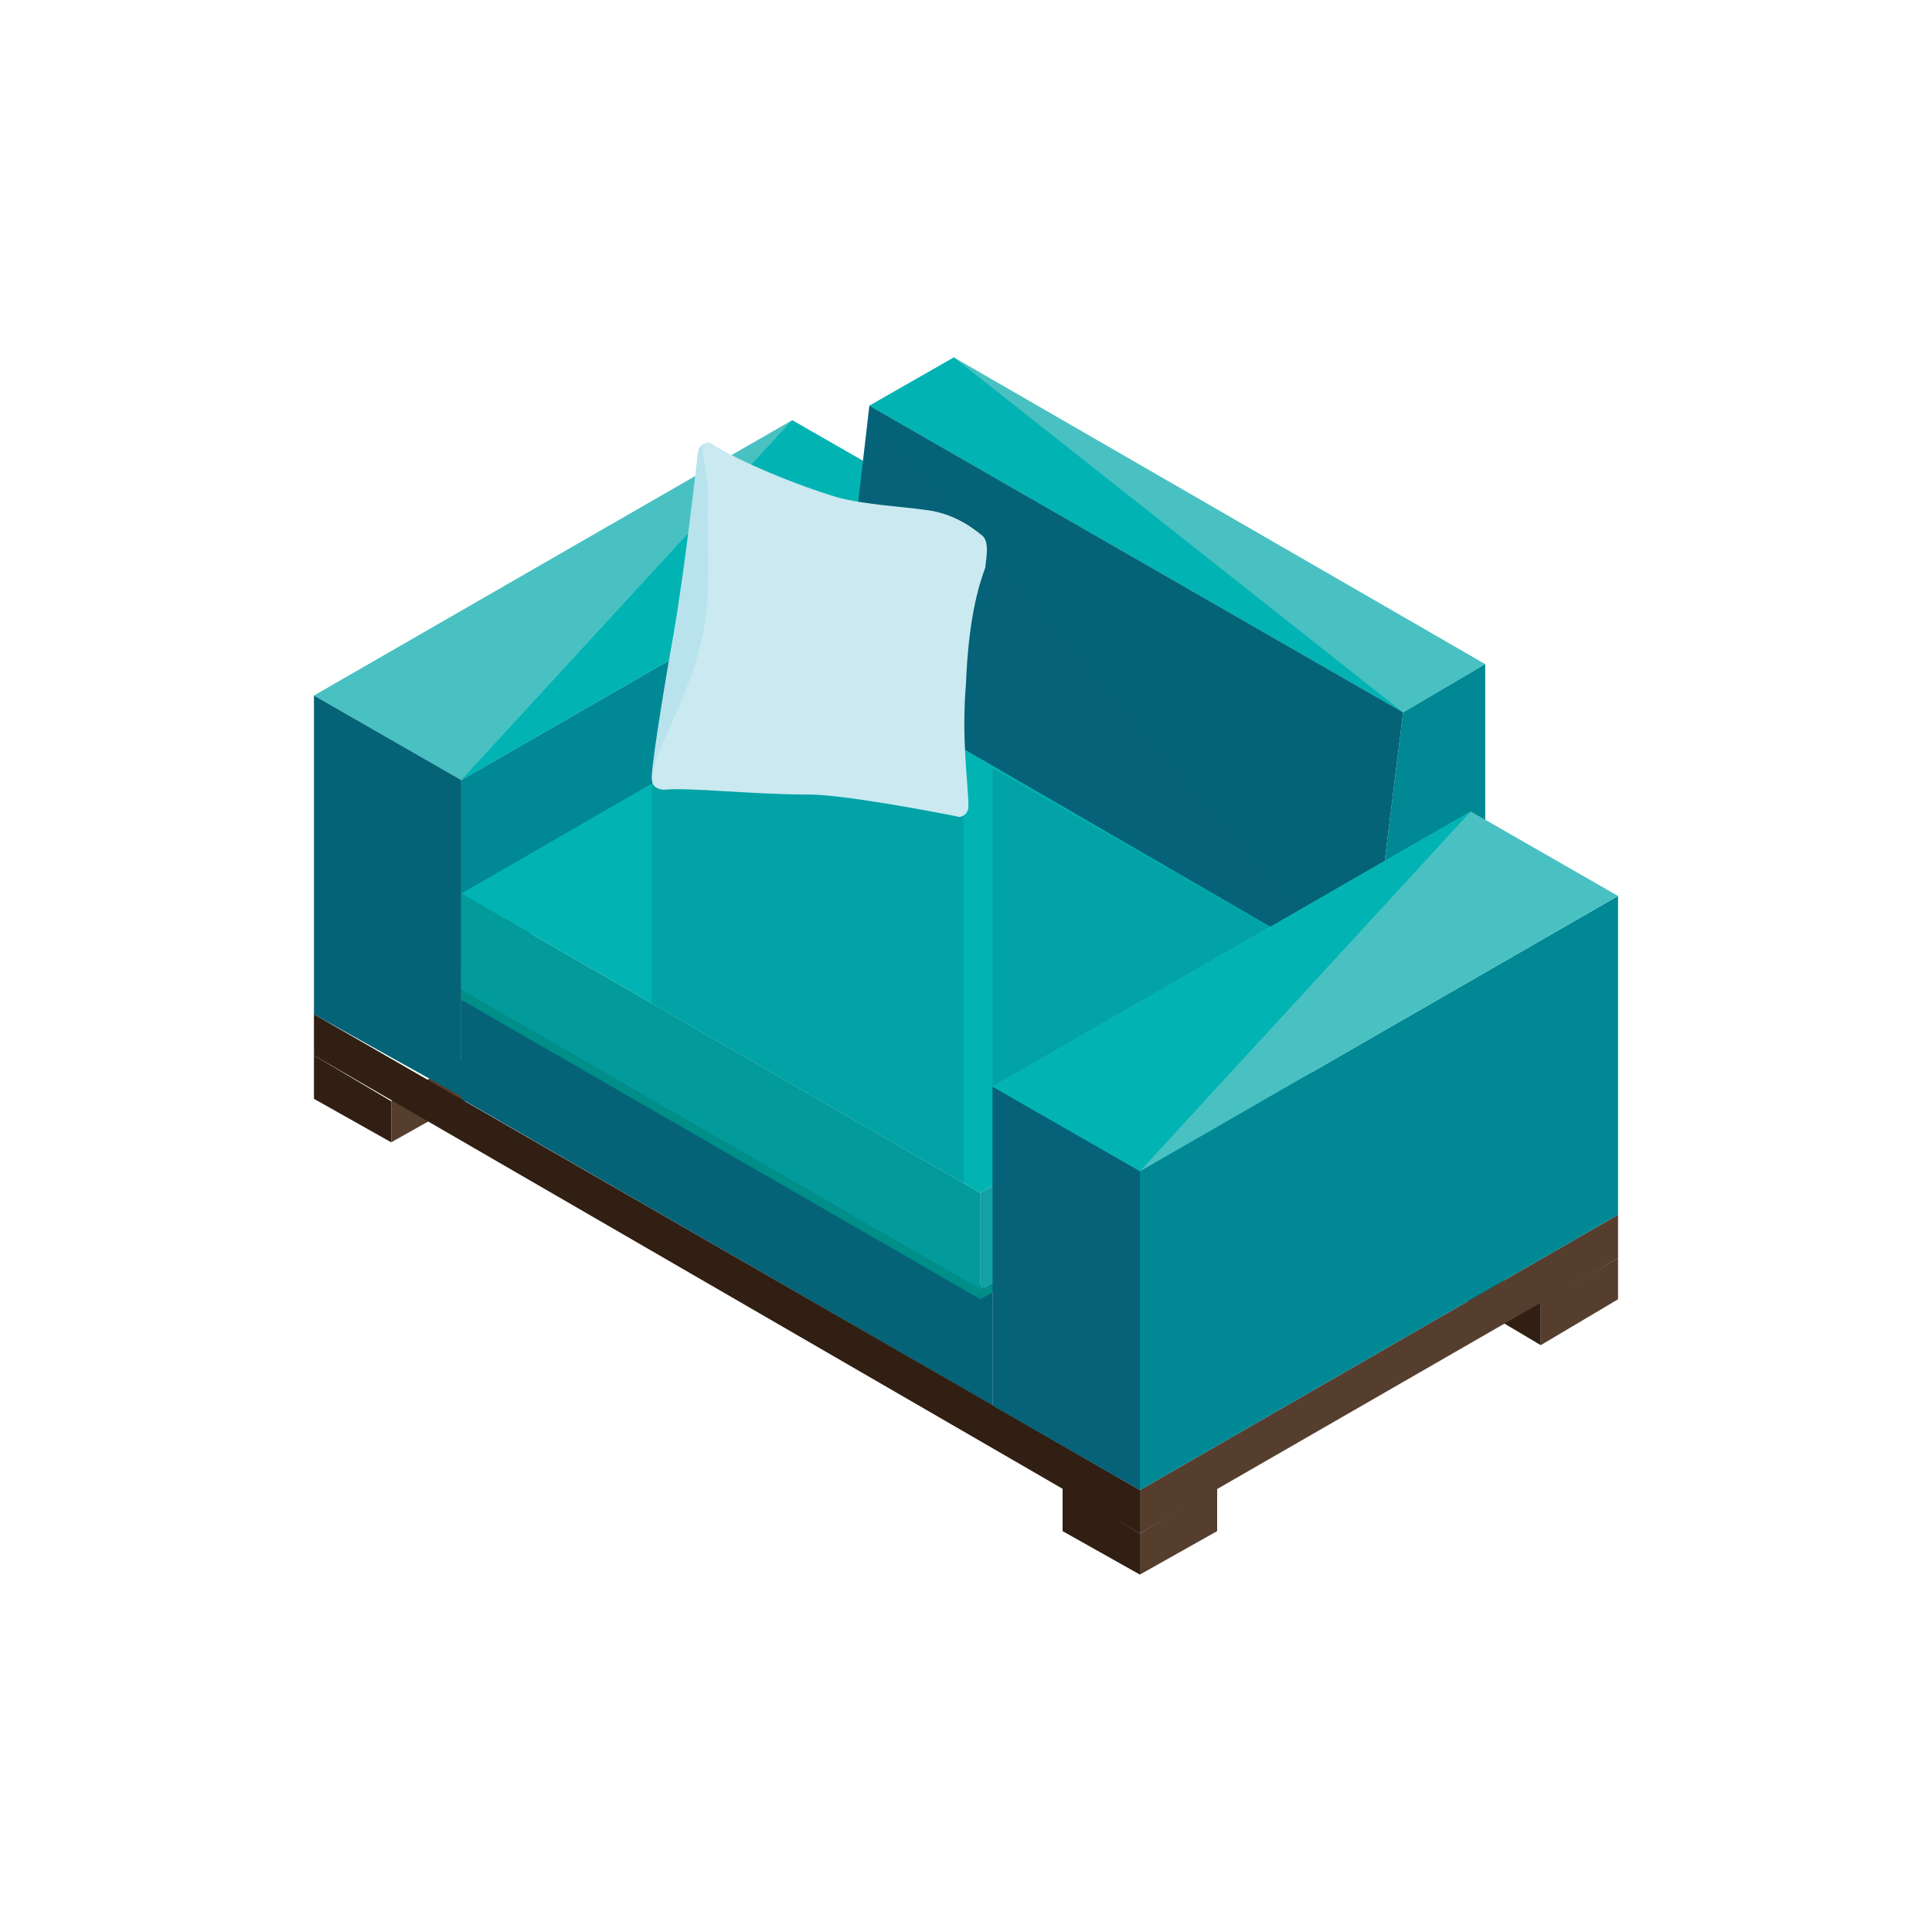 <?xml version="1.0" encoding="utf-8"?>
<!-- Generator: Adobe Illustrator 21.0.0, SVG Export Plug-In . SVG Version: 6.00 Build 0)  -->
<svg version="1.1" id="Layer_1" xmlns="http://www.w3.org/2000/svg" xmlns:xlink="http://www.w3.org/1999/xlink" x="0px" y="0px"
	 viewBox="0 0 80 80" style="enable-background:new 0 0 80 80;" xml:space="preserve">
<style type="text/css">
	.st0{fill:#301F12;}
	.st1{fill:#563E2E;}
	.st2{fill:#008895;}
	.st3{fill:#49C1C2;}
	.st4{fill:#01B4B3;}
	.st5{fill:#056378;}
	.st6{opacity:0.2;}
	.st7{opacity:0.2;fill:#056378;}
	.st8{fill:#12A1A4;}
	.st9{fill:#008E88;}
	.st10{fill:#029A9A;}
	.st11{fill:#B8E3EC;}
	.st12{fill:#CAE9F0;}
</style>
<g id="XMLID_38639_">
	<g id="XMLID_38678_">
		<polygon id="XMLID_38680_" class="st0" points="16.2,47.3 13,45.5 13,43.7 16.2,45.6 		"/>
		<polygon id="XMLID_38679_" class="st1" points="16.2,45.6 19.4,43.7 19.4,45.5 16.2,47.3 		"/>
	</g>
	<g id="XMLID_38675_">
		<polygon id="XMLID_38677_" class="st0" points="63.8,55.7 60.6,53.8 60.6,52.1 63.8,53.9 		"/>
		<polygon id="XMLID_38676_" class="st1" points="63.8,53.9 67,52.1 67,53.8 63.8,55.7 		"/>
	</g>
	<g id="XMLID_38672_">
		<polygon id="XMLID_38674_" class="st0" points="47.2,65.2 44,63.4 44,61.6 47.2,63.5 		"/>
		<polygon id="XMLID_38673_" class="st1" points="47.2,63.5 50.4,61.6 50.4,63.4 47.2,65.2 		"/>
	</g>
	<g id="XMLID_38640_">
		<g id="XMLID_38662_">
			<polygon id="XMLID_38671_" class="st2" points="38.9,20.9 38.9,28.9 19.1,40.3 19.1,32.3 			"/>
			<polygon id="XMLID_38670_" class="st3" points="32.8,17.4 38.9,20.9 19.1,32.3 13,28.8 			"/>
			<polyline id="XMLID_42114_" class="st4" points="32.8,17.4 38.9,20.9 19.1,32.3 			"/>
			<polygon id="XMLID_38669_" class="st5" points="13,42 13,28.8 19.1,32.3 19.1,45.4 			"/>
			<g id="XMLID_38667_">
				<polygon id="XMLID_38668_" class="st5" points="19.1,40.7 41.1,53.5 41.1,58.2 19.1,45.5 				"/>
			</g>
			<g id="XMLID_42106_" class="st6">
				<polyline id="XMLID_42110_" class="st5" points="19.1,40.7 41.1,53.5 41.1,58.2 				"/>
			</g>
			<g id="XMLID_38665_">
				<polygon id="XMLID_38666_" class="st0" points="13,42 47.2,61.7 47.2,63.5 13,43.7 				"/>
			</g>
			<g id="XMLID_38663_">
				<polygon id="XMLID_38664_" class="st1" points="67,50.3 47.2,61.7 47.2,63.5 67,52.1 				"/>
			</g>
		</g>
		<polygon id="XMLID_38661_" class="st3" points="36,16.8 39.5,14.8 61.5,27.5 58.1,29.5 		"/>
		<polyline id="XMLID_42112_" class="st4" points="58.1,29.5 36,16.8 39.5,14.8 		"/>
		<polygon id="XMLID_38660_" class="st2" points="56.7,40.8 61.5,38 61.5,27.5 58.1,29.5 		"/>
		<polygon id="XMLID_38659_" class="st5" points="36,16.8 58.1,29.5 56.7,40.8 34.7,28 		"/>
		<polyline id="XMLID_42108_" class="st7" points="56.7,40.8 34.7,28 36,16.8 		"/>
		<g id="XMLID_38647_">
			<g id="XMLID_38657_">
				<polygon id="XMLID_38658_" class="st4" points="19.1,37 34.7,28 56.1,40.4 40.6,49.4 				"/>
			</g>
			<polygon class="st7" points="41.1,31.8 56.1,40.4 41.1,49.1 			"/>
			<polygon class="st7" points="39.1,30.6 39.9,31.1 39.9,49 27,41.6 27,32.5 30.3,30.6 			"/>
			<g id="XMLID_38653_">
				<polygon id="XMLID_38656_" class="st8" points="40.6,53.4 54.3,45.5 54.3,41.5 40.6,49.4 				"/>
				<g id="XMLID_38654_">
					<polygon id="XMLID_38655_" class="st9" points="54.3,45.9 54.3,45.5 40.6,53.4 40.6,53.8 					"/>
				</g>
			</g>
			<g id="XMLID_38648_">
				<g id="XMLID_38651_">
					<polygon id="XMLID_38652_" class="st10" points="19.1,37 19.1,41 40.6,53.4 40.6,49.4 					"/>
				</g>
				<g id="XMLID_38649_">
					<polygon id="XMLID_38650_" class="st9" points="19.1,41.4 19.1,41 40.6,53.4 40.6,53.8 					"/>
				</g>
			</g>
		</g>
		<g id="XMLID_38644_">
			<path id="XMLID_38646_" class="st11" d="M27,32.3c0.5,0.4,1.8-2.7,2.5-6.6c0.2-1.3,0.8-2.7,0.9-4.2c0.1-1.6-0.9-3.1-0.9-3.1
				c-0.1-0.1-0.5-0.1-0.6,0.3c0,0-0.5,4.6-1,7.5C27.4,29,26.9,32.2,27,32.3z"/>
			<path id="XMLID_38645_" class="st12" d="M40.1,33.4c0,0.3-0.3,0.5-0.5,0.4c-1-0.2-4.7-0.9-6.1-0.9c-2.4,0-4.9-0.3-6-0.2
				c-0.2,0-0.5-0.1-0.5-0.4c0-1.3,1.7-3.4,2.2-6.6c0.2-1.1,0.1-3.5,0.1-4.4c0.1-1.4-0.2-2.1-0.2-2.7c0-0.2,0.2-0.4,0.4-0.2
				c1.1,0.7,3.5,1.7,5.2,2.2c1.1,0.3,2.9,0.4,3.5,0.5c1.1,0.1,1.9,0.6,2.5,1.1c0.3,0.3,0.1,1.1,0.1,1.3c-0.3,0.8-0.7,2.2-0.8,4.8
				C39.8,30.6,40.1,32.5,40.1,33.4z"/>
		</g>
		<polygon id="XMLID_38643_" class="st2" points="47.2,48.5 67,37.1 67,50.3 47.2,61.7 		"/>
		<polygon id="XMLID_38642_" class="st3" points="60.9,33.6 67,37.1 47.2,48.5 41.1,45 		"/>
		<polyline id="XMLID_42113_" class="st4" points="47.2,48.5 41.1,45 60.9,33.6 		"/>
		<polygon id="XMLID_38641_" class="st5" points="41.1,58.2 41.1,45 47.2,48.5 47.2,61.7 		"/>
		<polygon id="XMLID_42109_" class="st7" points="41.1,58.2 41.1,45 47.2,48.5 47.2,61.7 		"/>
	</g>
</g>
</svg>
